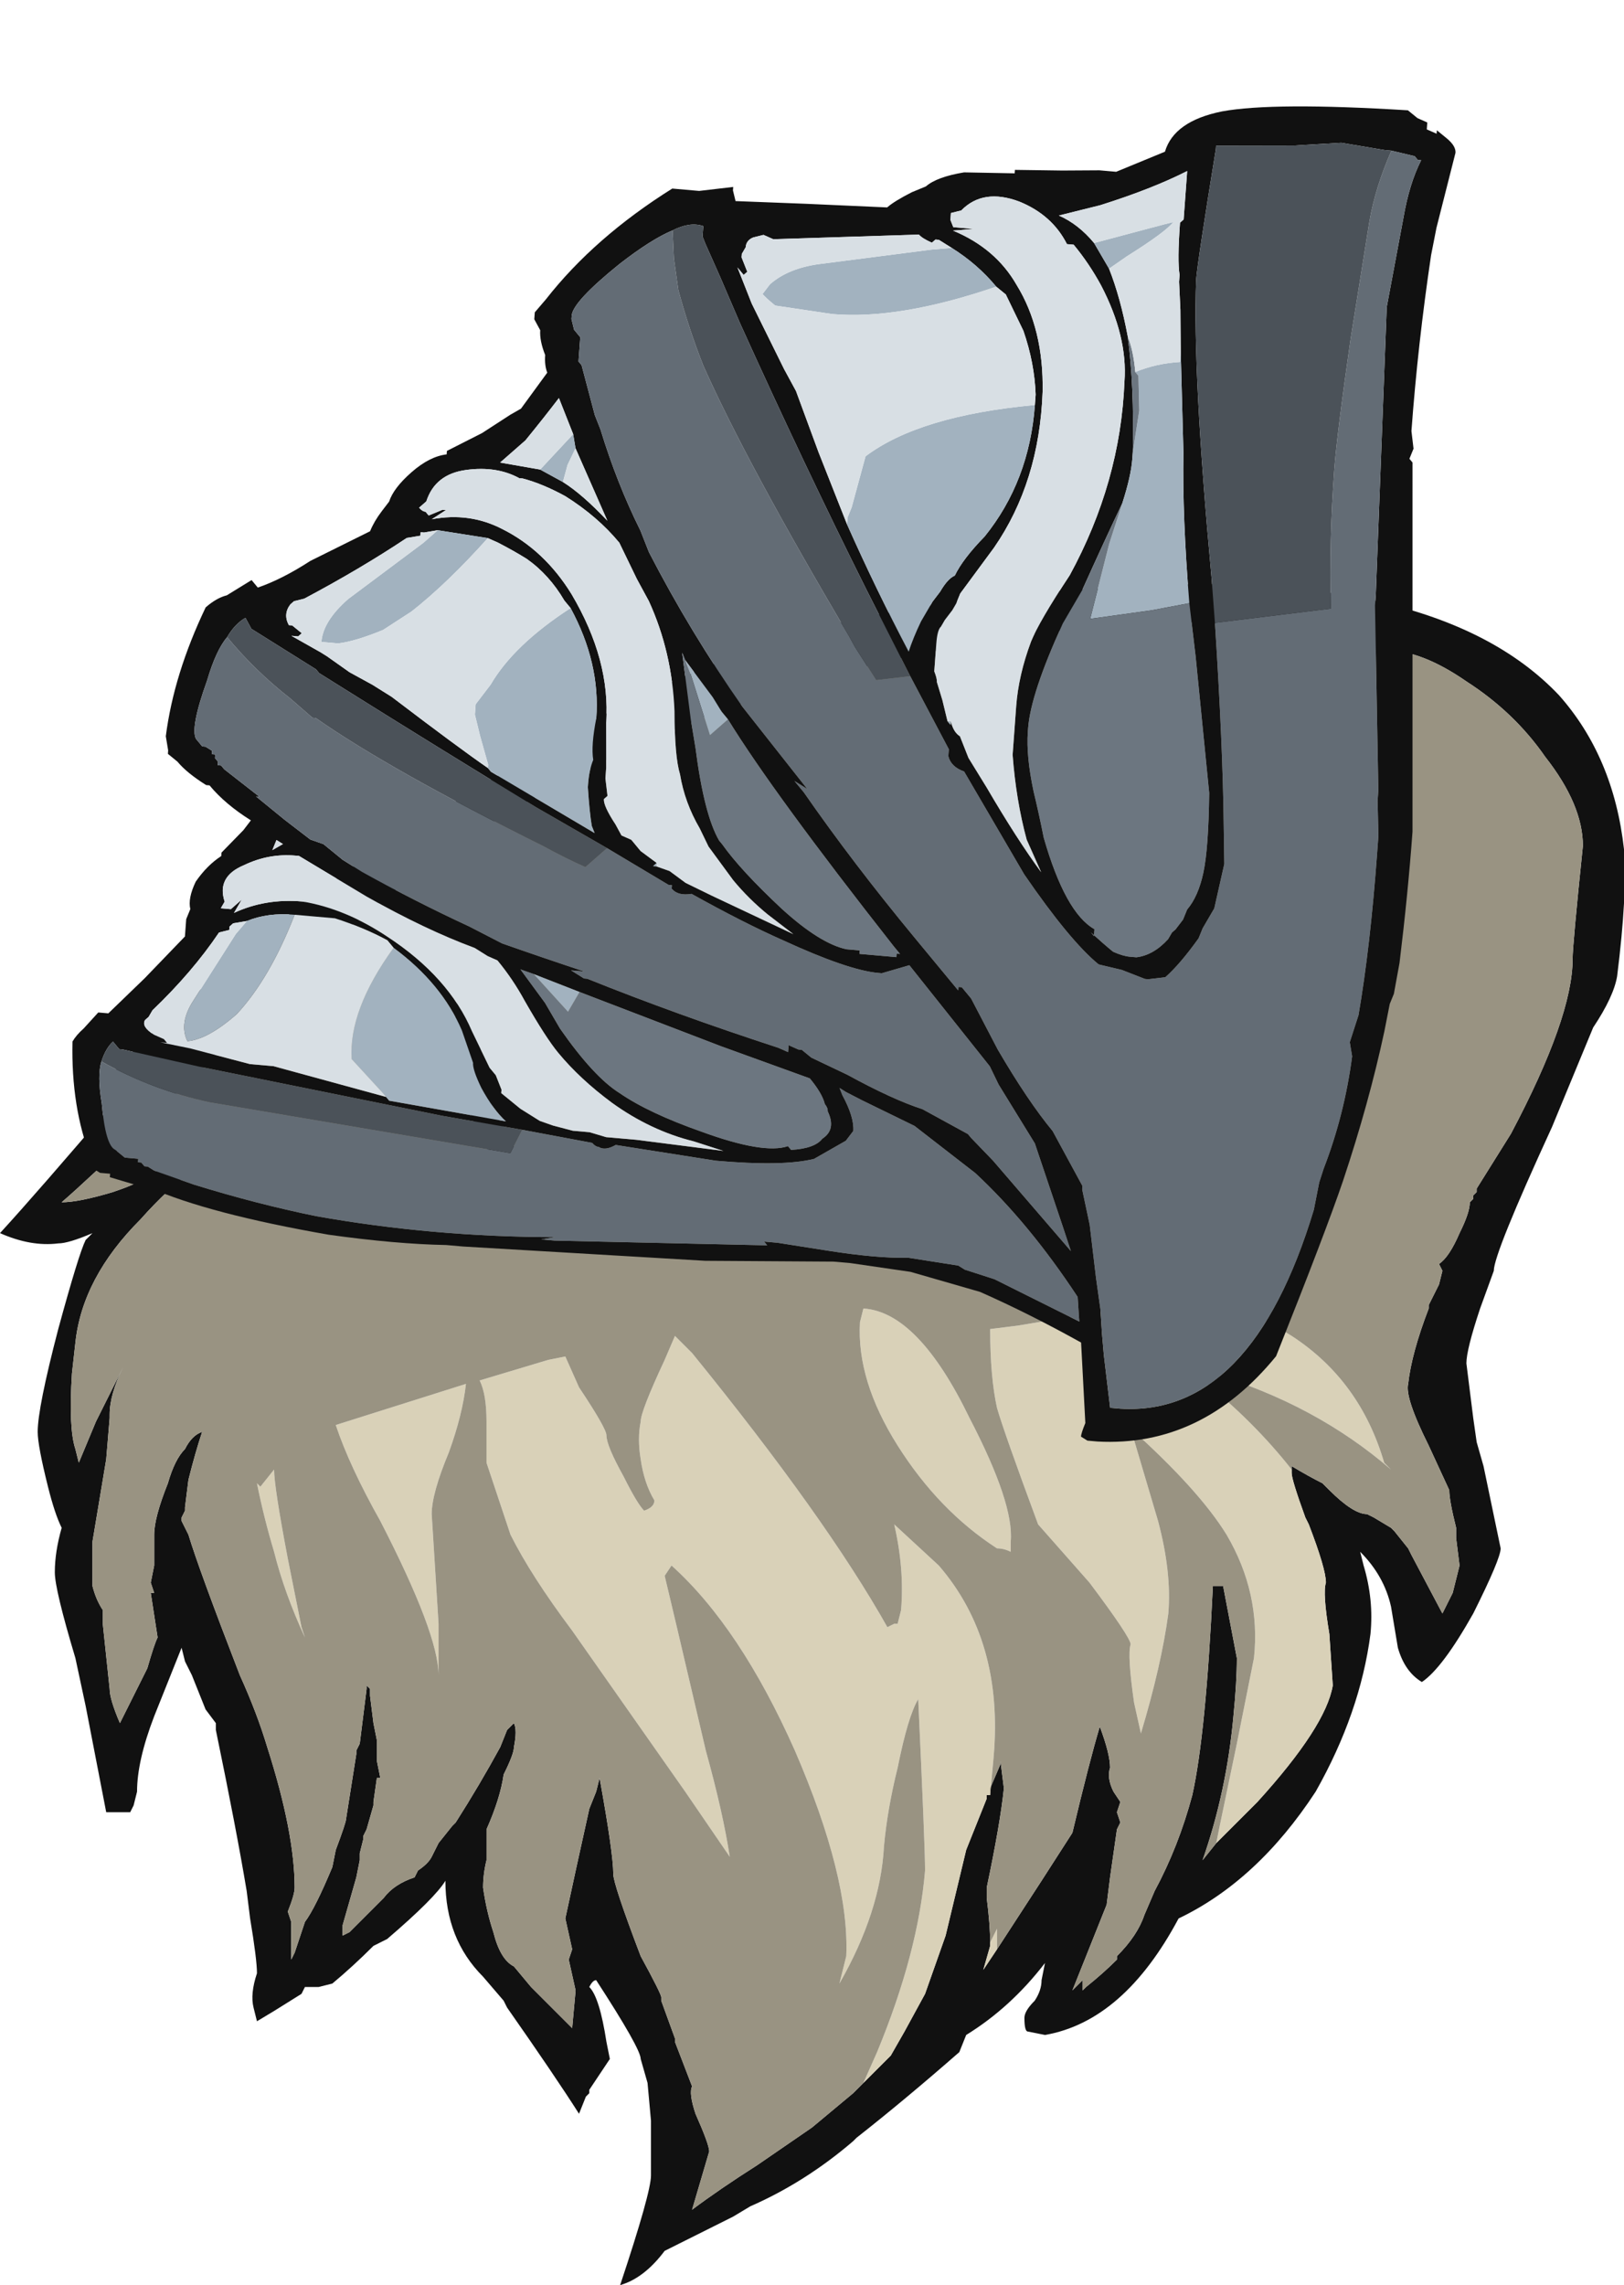 <?xml version="1.0" encoding="UTF-8" standalone="no"?>
<svg xmlns:ffdec="https://www.free-decompiler.com/flash" xmlns:xlink="http://www.w3.org/1999/xlink" ffdec:objectType="frame" height="233.4px" width="165.9px" xmlns="http://www.w3.org/2000/svg">
  <g transform="matrix(1.0, 0.0, 0.0, 1.0, 64.05, 222.55)">
    <use ffdec:characterId="456" height="24.85" transform="matrix(7.0, 0.0, 0.0, 7.0, -64.05, -163.1)" width="23.7" xlink:href="#shape0"/>
    <use ffdec:characterId="458" ffdec:characterName="a_HHindArmor_Layer02" height="136.5" transform="matrix(0.98, 0.086, -0.074, 1.01, -48.85, -222.57)" width="137.2" xlink:href="#sprite0"/>
  </g>
  <defs>
    <g id="shape0" transform="matrix(1.0, 0.0, 0.0, 1.0, 9.15, 23.3)">
      <path d="M9.7 -10.35 L9.7 -10.4 Q9.95 -10.25 10.15 -10.15 L10.25 -10.05 Q10.6 -9.7 10.8 -9.7 L10.9 -9.65 11.15 -9.5 11.2 -9.45 11.4 -9.2 11.45 -9.1 11.9 -8.25 12.05 -8.55 12.15 -8.95 12.1 -9.35 12.1 -9.5 Q12.0 -9.9 12.0 -10.05 L11.7 -10.7 Q11.35 -11.4 11.4 -11.6 11.45 -12.05 11.7 -12.7 L11.7 -12.75 11.85 -13.05 11.9 -13.25 11.85 -13.35 Q12.0 -13.45 12.15 -13.8 12.3 -14.1 12.3 -14.25 L12.35 -14.3 12.35 -14.35 12.4 -14.4 12.4 -14.45 12.9 -15.25 Q13.8 -16.95 13.8 -17.8 13.8 -18.0 13.95 -19.45 13.95 -20.05 13.4 -20.75 12.95 -21.4 12.25 -21.85 11.6 -22.3 11.1 -22.3 10.8 -22.35 10.7 -22.15 9.2 -22.8 7.5 -22.7 1.55 -22.25 -2.7 -19.3 -3.7 -18.6 -5.35 -17.15 L-5.45 -17.05 -5.55 -16.9 Q-5.9 -16.5 -6.8 -15.6 -7.9 -14.55 -8.25 -14.25 -8.0 -14.25 -7.5 -14.4 -6.9 -14.6 -6.7 -14.85 L-6.5 -14.9 Q-6.3 -14.95 -6.3 -14.75 -6.7 -14.45 -7.1 -14.0 -7.95 -13.15 -8.05 -12.2 L-8.1 -11.75 Q-8.15 -10.95 -8.05 -10.65 L-8.0 -10.45 -7.75 -11.05 -7.35 -11.85 Q-7.55 -11.45 -7.55 -11.15 L-7.55 -11.1 -7.6 -10.5 -7.8 -9.3 -7.8 -8.65 Q-7.75 -8.45 -7.65 -8.3 L-7.65 -8.1 -7.55 -7.15 Q-7.55 -7.0 -7.4 -6.65 L-7.0 -7.45 Q-6.9 -7.8 -6.85 -7.9 L-6.95 -8.55 -6.9 -8.55 -6.95 -8.7 -6.9 -8.95 -6.9 -9.4 Q-6.9 -9.65 -6.7 -10.15 -6.6 -10.5 -6.45 -10.65 -6.35 -10.85 -6.2 -10.9 -6.3 -10.6 -6.4 -10.2 L-6.45 -9.8 -6.45 -9.75 -6.5 -9.65 -6.5 -9.6 -6.4 -9.4 Q-6.25 -8.9 -5.65 -7.35 -5.4 -6.8 -5.25 -6.3 -4.85 -5.05 -4.85 -4.25 -4.85 -4.15 -4.95 -3.9 L-4.9 -3.75 -4.9 -3.2 -4.85 -3.3 -4.7 -3.75 Q-4.55 -3.95 -4.3 -4.55 L-4.25 -4.8 Q-4.1 -5.2 -4.1 -5.25 L-3.95 -6.2 -3.95 -6.25 -3.9 -6.35 -3.8 -7.15 -3.8 -7.2 -3.75 -7.15 -3.75 -7.05 -3.7 -6.65 -3.65 -6.4 -3.65 -6.1 -3.6 -5.85 -3.65 -5.85 -3.7 -5.5 -3.7 -5.45 -3.8 -5.1 -3.85 -5.0 -3.85 -4.95 -3.9 -4.75 -3.9 -4.65 -3.95 -4.4 -4.15 -3.7 -4.15 -3.55 -4.05 -3.6 -3.55 -4.1 Q-3.4 -4.3 -3.1 -4.4 L-3.05 -4.5 Q-2.9 -4.6 -2.85 -4.7 L-2.75 -4.9 -2.55 -5.15 -2.5 -5.2 Q-2.15 -5.75 -1.85 -6.3 L-1.75 -6.55 -1.65 -6.65 Q-1.6 -6.55 -1.65 -6.3 -1.65 -6.2 -1.8 -5.9 -1.85 -5.55 -2.05 -5.1 L-2.05 -4.65 Q-2.1 -4.45 -2.1 -4.25 -2.05 -3.9 -1.95 -3.6 -1.85 -3.2 -1.65 -3.1 L-1.4 -2.8 -0.8 -2.2 -0.75 -2.75 -0.85 -3.2 -0.8 -3.35 -0.9 -3.8 Q-0.75 -4.5 -0.55 -5.4 L-0.45 -5.65 -0.4 -5.85 Q-0.2 -4.75 -0.2 -4.45 -0.2 -4.3 0.2 -3.25 0.5 -2.7 0.5 -2.65 L0.5 -2.6 0.7 -2.05 0.7 -2.0 0.95 -1.35 Q0.9 -1.25 1.0 -0.95 1.2 -0.5 1.2 -0.4 L0.95 0.45 Q1.35 0.15 1.9 -0.2 L2.7 -0.75 3.3 -1.25 3.45 -1.4 3.85 -1.8 4.05 -2.15 4.35 -2.7 4.65 -3.55 4.95 -4.8 5.25 -5.55 5.25 -5.6 5.3 -5.6 5.3 -5.7 5.45 -6.05 5.45 -6.1 5.5 -5.7 Q5.45 -5.2 5.25 -4.25 L5.25 -4.1 Q5.3 -3.7 5.3 -3.45 L5.3 -3.4 5.2 -3.05 5.4 -3.35 6.05 -4.35 6.5 -5.05 Q6.75 -6.1 6.9 -6.6 7.05 -6.2 7.05 -6.0 7.0 -5.85 7.1 -5.65 L7.2 -5.5 7.15 -5.35 7.2 -5.2 7.15 -5.1 7.05 -4.4 7.0 -4.0 6.5 -2.75 6.65 -2.9 Q6.65 -2.8 6.65 -2.75 L6.7 -2.8 Q6.95 -3.0 7.15 -3.2 L7.15 -3.25 Q7.45 -3.55 7.55 -3.85 L7.7 -4.2 Q8.05 -4.85 8.25 -5.6 8.45 -6.5 8.55 -8.65 L8.7 -8.65 8.9 -7.6 Q8.9 -7.25 8.85 -6.75 8.75 -5.65 8.4 -4.65 L8.6 -4.9 9.2 -5.5 Q10.2 -6.6 10.3 -7.2 L10.25 -7.95 Q10.15 -8.55 10.2 -8.7 10.2 -8.9 9.95 -9.55 L9.9 -9.65 9.9 -9.65 Q9.7 -10.2 9.7 -10.3 L9.7 -10.35 M14.1 -16.8 L13.5 -15.35 Q12.65 -13.5 12.65 -13.25 L12.45 -12.7 Q12.25 -12.1 12.25 -11.9 L12.35 -11.1 12.4 -10.75 12.5 -10.4 12.75 -9.2 Q12.75 -9.05 12.35 -8.25 11.9 -7.45 11.6 -7.25 11.35 -7.4 11.25 -7.75 L11.15 -8.35 Q11.05 -8.8 10.7 -9.15 L10.75 -8.95 Q10.9 -8.45 10.85 -7.95 10.7 -6.8 10.05 -5.65 9.2 -4.35 8.05 -3.8 7.25 -2.3 6.1 -2.1 L5.85 -2.15 Q5.8 -2.15 5.8 -2.35 5.8 -2.45 5.95 -2.6 6.05 -2.75 6.05 -2.9 L6.1 -3.15 Q5.6 -2.5 4.95 -2.1 L4.85 -1.85 Q4.05 -1.15 3.35 -0.6 L3.3 -0.55 Q2.6 0.05 1.8 0.4 L1.55 0.55 0.55 1.05 Q0.25 1.45 -0.1 1.55 0.35 0.2 0.35 -0.05 L0.35 -0.85 0.3 -1.4 0.2 -1.75 Q0.2 -1.9 -0.45 -2.9 -0.5 -2.9 -0.55 -2.8 -0.4 -2.65 -0.3 -2.0 L-0.25 -1.75 -0.55 -1.3 -0.55 -1.25 -0.6 -1.2 -0.7 -0.95 Q-1.05 -1.5 -1.75 -2.5 L-1.8 -2.6 -2.1 -2.95 Q-2.65 -3.5 -2.65 -4.35 -2.8 -4.1 -3.5 -3.5 L-3.7 -3.4 Q-4.0 -3.1 -4.3 -2.85 L-4.5 -2.8 -4.7 -2.8 -4.75 -2.7 -5.15 -2.45 -5.4 -2.3 -5.45 -2.5 Q-5.5 -2.7 -5.4 -3.0 -5.4 -3.2 -5.5 -3.8 L-5.55 -4.2 Q-5.7 -5.1 -6.0 -6.55 L-6.0 -6.65 -6.15 -6.85 -6.35 -7.35 -6.45 -7.55 -6.5 -7.75 -6.9 -6.75 Q-7.15 -6.1 -7.15 -5.65 L-7.2 -5.45 -7.25 -5.35 -7.6 -5.35 -7.9 -6.9 -8.05 -7.6 Q-8.35 -8.6 -8.35 -8.85 -8.35 -9.15 -8.25 -9.5 -8.35 -9.7 -8.45 -10.1 -8.6 -10.7 -8.6 -10.9 -8.6 -11.25 -8.3 -12.4 -8.0 -13.5 -7.9 -13.7 L-7.8 -13.8 Q-8.15 -13.65 -8.3 -13.65 -8.7 -13.6 -9.15 -13.8 -8.6 -14.4 -7.45 -15.75 L-7.5 -15.8 Q-7.55 -15.85 -7.55 -16.05 -7.55 -16.2 -6.0 -17.55 -4.4 -18.95 -3.45 -19.5 -1.4 -20.8 -0.65 -21.2 1.8 -22.5 3.55 -22.8 5.3 -23.15 6.8 -23.2 11.75 -23.6 13.6 -21.65 14.4 -20.75 14.55 -19.4 14.6 -18.75 14.45 -17.55 14.4 -17.25 14.1 -16.8 M-2.2 -16.8 Q-2.1 -16.4 -2.1 -16.2 -2.15 -15.85 -1.45 -14.75 L-1.3 -14.5 -1.1 -14.3 -1.65 -14.4 -1.75 -14.55 -2.0 -14.95 Q-2.7 -16.15 -2.45 -17.35 -2.4 -17.4 -2.3 -17.4 L-2.2 -16.8" fill="#111111" fill-rule="evenodd" stroke="none"/>
      <path d="M9.7 -10.35 L9.7 -10.3 Q9.7 -10.2 9.9 -9.65 L9.9 -9.65 9.95 -9.55 Q10.2 -8.9 10.2 -8.7 10.15 -8.55 10.25 -7.95 L10.3 -7.2 Q10.2 -6.6 9.2 -5.5 L8.6 -4.9 8.65 -5.15 8.9 -6.35 9.15 -7.6 Q9.25 -8.55 8.75 -9.4 8.35 -10.05 7.35 -10.95 L7.75 -9.6 Q7.95 -8.85 7.9 -8.25 7.8 -7.5 7.5 -6.5 L7.4 -6.95 Q7.3 -7.65 7.35 -7.8 7.35 -7.9 6.75 -8.7 L6.0 -9.55 Q5.5 -10.9 5.4 -11.25 5.3 -11.7 5.3 -12.4 L5.7 -12.45 7.8 -12.8 8.55 -12.95 8.6 -12.9 Q9.3 -12.55 9.7 -12.3 10.7 -11.65 11.05 -10.45 L11.15 -10.35 Q10.05 -11.3 8.55 -11.75 8.45 -11.75 8.4 -11.65 9.15 -11.05 9.7 -10.35 M5.4 -3.35 L5.2 -3.05 5.3 -3.4 5.3 -3.45 5.4 -3.65 5.4 -3.35 M5.3 -5.6 L5.25 -5.6 5.25 -5.55 4.95 -4.8 4.65 -3.55 4.35 -2.7 4.05 -2.15 3.85 -1.8 3.45 -1.4 3.65 -1.85 Q4.25 -3.3 4.35 -4.5 4.35 -4.85 4.25 -7.0 4.1 -6.75 3.95 -6.0 3.8 -5.4 3.75 -4.85 3.7 -3.9 3.1 -2.85 L3.2 -3.25 Q3.25 -4.4 2.45 -6.25 1.65 -8.05 0.65 -8.95 L0.55 -8.8 Q0.6 -8.6 1.15 -6.25 1.4 -5.35 1.5 -4.7 L0.85 -5.65 -0.8 -8.0 Q-1.4 -8.8 -1.7 -9.4 L-2.05 -10.45 -2.05 -11.05 Q-2.05 -11.45 -2.15 -11.65 L-1.15 -11.95 -0.9 -12.0 -0.7 -11.55 Q-0.3 -10.95 -0.3 -10.85 -0.3 -10.7 -0.05 -10.25 0.15 -9.85 0.25 -9.75 0.4 -9.8 0.4 -9.9 0.25 -10.15 0.2 -10.5 0.15 -10.8 0.2 -11.05 0.2 -11.2 0.55 -11.95 L0.7 -12.3 0.95 -12.05 Q2.9 -9.65 3.8 -8.05 L3.9 -8.1 3.95 -8.1 4.0 -8.3 Q4.05 -8.9 3.9 -9.55 L4.55 -8.95 Q5.5 -7.85 5.35 -6.15 L5.3 -5.6 M5.0 -11.1 Q5.65 -9.85 5.6 -9.3 L5.6 -9.15 Q5.5 -9.2 5.4 -9.2 4.55 -9.75 3.95 -10.7 3.35 -11.65 3.4 -12.5 L3.45 -12.7 Q4.25 -12.65 5.0 -11.1 M-5.15 -10.35 Q-5.15 -10.1 -4.95 -9.05 L-4.75 -8.05 -4.7 -7.9 Q-5.0 -8.55 -5.15 -9.15 -5.3 -9.65 -5.4 -10.15 L-5.35 -10.1 -5.15 -10.35 M-2.85 -9.7 L-2.75 -8.1 -2.75 -7.35 Q-2.75 -7.95 -3.6 -9.6 -4.05 -10.4 -4.25 -11.0 L-2.35 -11.6 Q-2.4 -11.15 -2.6 -10.6 -2.85 -10.0 -2.85 -9.7" fill="#d9d1b8" fill-rule="evenodd" stroke="none"/>
      <path d="M3.45 -1.4 L3.3 -1.25 2.7 -0.75 1.9 -0.2 Q1.35 0.15 0.95 0.45 L1.2 -0.4 Q1.2 -0.5 1.0 -0.95 0.9 -1.25 0.95 -1.35 L0.7 -2.0 0.7 -2.05 0.5 -2.6 0.5 -2.65 Q0.5 -2.7 0.2 -3.25 -0.2 -4.3 -0.2 -4.45 -0.2 -4.75 -0.4 -5.85 L-0.45 -5.65 -0.55 -5.4 Q-0.75 -4.5 -0.9 -3.8 L-0.8 -3.35 -0.85 -3.2 -0.75 -2.75 -0.8 -2.2 -1.4 -2.8 -1.65 -3.1 Q-1.85 -3.2 -1.95 -3.6 -2.05 -3.9 -2.1 -4.25 -2.1 -4.45 -2.05 -4.65 L-2.05 -5.1 Q-1.85 -5.55 -1.8 -5.9 -1.65 -6.2 -1.65 -6.3 -1.6 -6.55 -1.65 -6.65 L-1.75 -6.55 -1.85 -6.3 Q-2.15 -5.75 -2.5 -5.2 L-2.55 -5.15 -2.75 -4.9 -2.85 -4.7 Q-2.9 -4.6 -3.05 -4.5 L-3.1 -4.4 Q-3.4 -4.3 -3.55 -4.1 L-4.05 -3.6 -4.15 -3.55 -4.15 -3.7 -3.95 -4.4 -3.9 -4.65 -3.9 -4.75 -3.85 -4.95 -3.85 -5.0 -3.8 -5.1 -3.7 -5.45 -3.7 -5.5 -3.65 -5.85 -3.6 -5.85 -3.65 -6.1 -3.65 -6.4 -3.7 -6.65 -3.75 -7.05 -3.75 -7.15 -3.8 -7.2 -3.8 -7.15 -3.9 -6.35 -3.95 -6.25 -3.95 -6.2 -4.1 -5.25 Q-4.1 -5.2 -4.25 -4.8 L-4.3 -4.55 Q-4.55 -3.95 -4.7 -3.75 L-4.85 -3.3 -4.9 -3.2 -4.9 -3.75 -4.95 -3.9 Q-4.85 -4.15 -4.85 -4.25 -4.85 -5.05 -5.25 -6.3 -5.4 -6.8 -5.65 -7.35 -6.25 -8.9 -6.4 -9.4 L-6.5 -9.6 -6.5 -9.65 -6.45 -9.75 -6.45 -9.8 -6.4 -10.2 Q-6.3 -10.6 -6.2 -10.9 -6.35 -10.85 -6.45 -10.65 -6.6 -10.5 -6.7 -10.15 -6.9 -9.65 -6.9 -9.4 L-6.9 -8.95 -6.95 -8.7 -6.9 -8.55 -6.95 -8.55 -6.85 -7.9 Q-6.9 -7.8 -7.0 -7.45 L-7.4 -6.65 Q-7.55 -7.0 -7.55 -7.15 L-7.65 -8.1 -7.65 -8.3 Q-7.75 -8.45 -7.8 -8.65 L-7.8 -9.3 -7.6 -10.5 -7.55 -11.1 -7.55 -11.15 Q-7.55 -11.45 -7.35 -11.85 L-7.75 -11.05 -8.0 -10.45 -8.05 -10.65 Q-8.15 -10.95 -8.1 -11.75 L-8.05 -12.2 Q-7.95 -13.15 -7.1 -14.0 -6.7 -14.45 -6.3 -14.75 -6.3 -14.95 -6.5 -14.9 L-6.7 -14.85 Q-6.9 -14.6 -7.5 -14.4 -8.0 -14.25 -8.25 -14.25 -7.9 -14.55 -6.8 -15.6 -5.9 -16.5 -5.55 -16.9 L-5.45 -17.05 -5.35 -17.15 Q-3.7 -18.6 -2.7 -19.3 1.55 -22.25 7.5 -22.7 9.2 -22.8 10.7 -22.15 10.8 -22.35 11.1 -22.3 11.6 -22.3 12.25 -21.85 12.95 -21.4 13.4 -20.75 13.95 -20.05 13.95 -19.45 13.8 -18.0 13.8 -17.8 13.8 -16.95 12.9 -15.25 L12.4 -14.45 12.4 -14.4 12.35 -14.35 12.35 -14.3 12.3 -14.25 Q12.3 -14.1 12.15 -13.8 12.0 -13.45 11.85 -13.35 L11.9 -13.25 11.85 -13.05 11.7 -12.75 11.7 -12.7 Q11.45 -12.05 11.4 -11.6 11.35 -11.4 11.7 -10.7 L12.0 -10.05 Q12.0 -9.9 12.1 -9.5 L12.1 -9.35 12.15 -8.95 12.05 -8.55 11.9 -8.25 11.45 -9.1 11.4 -9.2 11.2 -9.45 11.15 -9.5 10.9 -9.65 10.8 -9.7 Q10.6 -9.7 10.25 -10.05 L10.15 -10.15 Q9.95 -10.25 9.7 -10.4 L9.7 -10.35 Q9.15 -11.05 8.4 -11.65 8.45 -11.75 8.55 -11.75 10.05 -11.3 11.15 -10.35 L11.05 -10.45 Q10.7 -11.65 9.7 -12.3 9.3 -12.55 8.6 -12.9 L8.55 -12.95 7.8 -12.8 5.7 -12.45 5.3 -12.4 Q5.3 -11.7 5.4 -11.25 5.5 -10.9 6.0 -9.55 L6.75 -8.7 Q7.35 -7.9 7.35 -7.8 7.3 -7.65 7.4 -6.95 L7.5 -6.5 Q7.8 -7.5 7.9 -8.25 7.95 -8.85 7.75 -9.6 L7.35 -10.95 Q8.35 -10.05 8.75 -9.4 9.25 -8.55 9.15 -7.6 L8.9 -6.35 8.65 -5.15 8.6 -4.9 8.4 -4.65 Q8.75 -5.65 8.85 -6.75 8.9 -7.25 8.9 -7.6 L8.7 -8.65 8.55 -8.65 Q8.45 -6.5 8.25 -5.6 8.05 -4.85 7.7 -4.2 L7.55 -3.85 Q7.45 -3.55 7.15 -3.25 L7.15 -3.2 Q6.95 -3.0 6.7 -2.8 L6.65 -2.75 Q6.65 -2.8 6.65 -2.9 L6.5 -2.75 7.0 -4.0 7.05 -4.4 7.15 -5.1 7.2 -5.2 7.15 -5.35 7.2 -5.5 7.1 -5.65 Q7.0 -5.85 7.05 -6.0 7.05 -6.2 6.9 -6.6 6.75 -6.1 6.5 -5.05 L6.05 -4.35 5.4 -3.35 5.4 -3.65 5.3 -3.45 Q5.3 -3.7 5.25 -4.1 L5.25 -4.25 Q5.45 -5.2 5.5 -5.7 L5.45 -6.1 5.45 -6.05 5.3 -5.7 5.3 -5.6 5.35 -6.15 Q5.5 -7.85 4.55 -8.95 L3.9 -9.55 Q4.05 -8.9 4.0 -8.3 L3.95 -8.1 3.9 -8.1 3.8 -8.05 Q2.9 -9.65 0.95 -12.05 L0.7 -12.3 0.55 -11.95 Q0.2 -11.2 0.2 -11.05 0.15 -10.8 0.2 -10.5 0.25 -10.15 0.4 -9.9 0.4 -9.8 0.25 -9.75 0.15 -9.85 -0.05 -10.25 -0.3 -10.7 -0.3 -10.85 -0.3 -10.95 -0.7 -11.55 L-0.9 -12.0 -1.15 -11.95 -2.15 -11.65 Q-2.05 -11.45 -2.05 -11.05 L-2.05 -10.45 -1.7 -9.4 Q-1.4 -8.8 -0.8 -8.0 L0.85 -5.65 1.5 -4.7 Q1.4 -5.35 1.15 -6.25 0.6 -8.6 0.55 -8.8 L0.65 -8.95 Q1.65 -8.05 2.45 -6.25 3.25 -4.4 3.2 -3.25 L3.1 -2.85 Q3.7 -3.9 3.75 -4.85 3.8 -5.4 3.95 -6.0 4.1 -6.75 4.25 -7.0 4.35 -4.85 4.35 -4.5 4.25 -3.3 3.65 -1.85 L3.45 -1.4 M5.0 -11.1 Q4.25 -12.65 3.45 -12.7 L3.4 -12.5 Q3.35 -11.65 3.95 -10.7 4.55 -9.75 5.4 -9.2 5.5 -9.2 5.6 -9.15 L5.6 -9.3 Q5.65 -9.85 5.0 -11.1 M-2.2 -16.8 L-2.3 -17.4 Q-2.4 -17.4 -2.45 -17.35 -2.7 -16.15 -2.0 -14.95 L-1.75 -14.55 -1.65 -14.4 -1.1 -14.3 -1.3 -14.5 -1.45 -14.75 Q-2.15 -15.85 -2.1 -16.2 -2.1 -16.4 -2.2 -16.8 M-5.15 -10.35 L-5.35 -10.1 -5.4 -10.15 Q-5.3 -9.65 -5.15 -9.15 -5.0 -8.55 -4.7 -7.9 L-4.75 -8.05 -4.95 -9.05 Q-5.15 -10.1 -5.15 -10.35 M-2.85 -9.7 Q-2.85 -10.0 -2.6 -10.6 -2.4 -11.15 -2.35 -11.6 L-4.25 -11.0 Q-4.05 -10.4 -3.6 -9.6 -2.75 -7.95 -2.75 -7.35 L-2.75 -8.1 -2.85 -9.7" fill="#999382" fill-rule="evenodd" stroke="none"/>
    </g>
    <g id="sprite0" transform="matrix(1.0, 0.0, 0.0, 1.0, 80.15, 155.75)">
      <use ffdec:characterId="457" height="19.5" transform="matrix(7.0, 0.0, 0.0, 7.0, -80.15, -155.75)" width="19.6" xlink:href="#shape1"/>
    </g>
    <g id="shape1" transform="matrix(1.0, 0.0, 0.0, 1.0, 11.45, 22.25)">
      <path d="M7.1 -21.65 L7.0 -21.65 6.35 -21.7 5.65 -21.6 4.5 -21.5 4.5 -21.45 Q4.35 -19.8 4.35 -19.55 4.4 -18.2 4.9 -15.3 L5.0 -14.65 Q5.25 -12.9 5.35 -11.75 L5.4 -11.2 5.3 -10.55 5.15 -10.25 5.1 -10.1 Q4.85 -9.7 4.65 -9.5 L4.4 -9.45 4.35 -9.45 4.0 -9.55 3.65 -9.6 Q3.2 -9.9 2.45 -10.8 L1.45 -12.2 Q1.25 -12.25 1.2 -12.4 L1.2 -12.5 0.55 -13.5 -0.2 -14.7 Q-1.25 -16.4 -2.35 -18.35 L-2.7 -19.0 -2.95 -19.45 -3.0 -19.55 -3.0 -19.7 Q-3.2 -19.75 -3.45 -19.6 -3.75 -19.45 -4.2 -19.05 -4.85 -18.45 -4.85 -18.25 L-4.85 -18.2 -4.8 -18.05 -4.7 -17.95 -4.7 -17.6 -4.65 -17.55 -4.4 -16.85 -4.3 -16.65 Q-4.0 -15.9 -3.6 -15.25 L-3.45 -14.95 Q-2.75 -13.85 -1.9 -12.85 L-0.85 -11.75 Q-0.95 -11.8 -1.05 -11.85 L-0.9 -11.7 Q-0.1 -10.75 0.9 -9.75 L1.6 -9.05 1.6 -9.1 1.65 -9.1 1.8 -8.95 2.25 -8.25 Q2.75 -7.55 3.15 -7.15 L3.65 -6.4 3.65 -6.35 3.8 -5.85 3.95 -5.1 4.05 -4.65 4.1 -4.3 4.15 -4.0 4.3 -3.25 4.45 -3.25 Q6.4 -3.3 7.1 -6.35 L7.15 -6.75 7.2 -6.95 Q7.45 -7.75 7.5 -8.6 L7.45 -8.8 7.55 -9.2 Q7.65 -10.2 7.65 -11.55 L7.65 -11.8 7.6 -12.3 7.6 -12.45 7.35 -15.1 7.35 -15.25 7.2 -19.4 7.35 -20.7 Q7.4 -21.2 7.55 -21.55 L7.5 -21.55 7.45 -21.6 7.1 -21.65 M7.45 -22.15 L7.6 -22.1 7.6 -22.0 7.75 -21.95 7.75 -22.0 7.9 -21.9 Q8.05 -21.8 8.05 -21.7 L7.85 -20.6 7.8 -20.2 Q7.7 -18.9 7.7 -17.65 L7.75 -17.4 7.7 -17.25 7.75 -17.2 8.15 -11.9 Q8.15 -11.0 8.1 -10.0 L8.05 -9.55 8.0 -9.4 7.95 -9.0 Q7.8 -7.95 7.5 -6.8 7.3 -6.05 6.7 -4.2 5.7 -2.8 4.15 -2.75 L4.0 -2.75 3.9 -2.8 Q3.9 -2.85 3.95 -3.0 L3.8 -4.15 Q3.0 -4.5 2.25 -4.75 L1.2 -4.95 0.3 -5.0 0.05 -5.0 -1.85 -4.85 -5.45 -4.75 -5.7 -4.75 Q-6.45 -4.7 -7.45 -4.75 -9.25 -4.9 -10.15 -5.2 L-10.25 -5.2 -10.75 -5.3 -10.75 -5.35 -10.9 -5.35 -11.0 -5.4 -11.05 -5.55 Q-11.4 -6.25 -11.45 -7.2 -11.4 -7.3 -11.3 -7.4 L-11.1 -7.65 -10.95 -7.65 -10.45 -8.2 -9.9 -8.85 Q-9.9 -8.95 -9.9 -9.1 L-9.85 -9.25 Q-9.9 -9.4 -9.8 -9.65 -9.65 -9.9 -9.45 -10.05 L-9.45 -10.1 -9.15 -10.45 -9.05 -10.6 Q-9.45 -10.8 -9.7 -11.05 L-9.75 -11.05 Q-10.05 -11.2 -10.2 -11.35 L-10.35 -11.45 -10.35 -11.5 -10.4 -11.7 Q-10.35 -12.6 -9.95 -13.6 -9.8 -13.75 -9.65 -13.8 L-9.3 -14.05 -9.2 -13.95 Q-8.85 -14.1 -8.45 -14.4 L-7.6 -14.9 Q-7.55 -15.05 -7.45 -15.2 L-7.35 -15.35 Q-7.3 -15.55 -7.05 -15.8 -6.8 -16.05 -6.55 -16.1 L-6.55 -16.15 -6.05 -16.45 -5.65 -16.75 -5.5 -16.85 -5.15 -17.4 Q-5.2 -17.5 -5.2 -17.65 -5.3 -17.85 -5.3 -18.0 L-5.4 -18.15 -5.4 -18.25 -5.25 -18.45 Q-4.6 -19.4 -3.5 -20.2 L-3.1 -20.2 -2.6 -20.3 -2.6 -20.25 -2.55 -20.1 -1.5 -20.15 -0.3 -20.2 Q-0.2 -20.3 0.05 -20.45 L0.25 -20.55 Q0.4 -20.7 0.8 -20.8 L1.55 -20.85 1.55 -20.9 2.25 -20.95 2.8 -21.0 3.05 -21.0 3.75 -21.35 Q3.85 -21.8 4.55 -22.0 5.3 -22.2 7.3 -22.25 L7.45 -22.15 M4.2 -18.5 L4.15 -19.1 4.1 -19.5 4.1 -19.6 Q4.05 -19.8 4.05 -20.35 L4.1 -20.4 4.1 -21.1 Q3.6 -20.8 2.85 -20.5 L2.25 -20.3 Q2.55 -20.2 2.8 -19.95 L3.05 -19.6 Q3.25 -19.2 3.4 -18.65 3.55 -17.95 3.6 -17.0 L3.6 -16.9 Q3.6 -16.65 3.5 -16.25 3.3 -15.75 3.0 -14.95 L2.75 -14.45 Q2.35 -13.4 2.35 -12.9 L2.35 -12.85 Q2.35 -12.5 2.5 -12.0 2.6 -11.7 2.7 -11.35 3.1 -10.3 3.55 -10.1 L3.55 -10.0 3.5 -10.05 Q3.7 -9.9 3.85 -9.8 4.0 -9.75 4.1 -9.75 L4.2 -9.75 Q4.45 -9.8 4.65 -10.05 L4.7 -10.15 4.75 -10.2 4.85 -10.35 4.9 -10.5 Q5.05 -10.7 5.1 -11.05 5.15 -11.4 5.1 -12.2 L4.75 -14.15 4.6 -14.9 Q4.4 -16.15 4.35 -17.05 L4.2 -18.5 M1.2 -12.9 Q1.25 -12.75 1.35 -12.7 L1.5 -12.4 1.8 -12.0 Q2.3 -11.3 2.7 -10.85 L2.45 -11.3 Q2.25 -11.85 2.15 -12.5 L2.15 -13.2 Q2.15 -13.65 2.3 -14.15 2.4 -14.45 2.8 -15.15 3.45 -16.55 3.4 -18.0 3.4 -18.65 2.95 -19.35 2.75 -19.65 2.5 -19.9 L2.4 -19.9 Q2.15 -20.3 1.65 -20.45 1.1 -20.6 0.8 -20.25 L0.65 -20.2 0.65 -20.1 0.7 -20.0 1.0 -20.0 0.7 -19.95 Q1.35 -19.75 1.7 -19.25 2.15 -18.65 2.2 -17.75 2.25 -16.45 1.65 -15.45 L1.2 -14.75 1.15 -14.6 1.1 -14.5 1.0 -14.35 0.95 -14.25 Q0.9 -14.2 0.9 -14.0 L0.9 -13.85 Q0.9 -13.7 0.9 -13.6 0.95 -13.5 0.95 -13.45 L1.05 -13.2 Q1.1 -13.05 1.15 -12.9 L1.2 -12.85 1.2 -12.9 M0.7 -19.7 L0.5 -19.8 0.45 -19.8 0.4 -19.75 Q0.25 -19.8 0.2 -19.85 L-1.95 -19.6 -2.1 -19.65 -2.25 -19.6 Q-2.35 -19.55 -2.35 -19.45 L-2.4 -19.35 -2.4 -19.3 -2.3 -19.1 -2.35 -19.05 -2.45 -19.15 -2.2 -18.65 -1.65 -17.75 -1.45 -17.45 -1.05 -16.6 -0.55 -15.6 Q-0.05 -14.7 0.5 -13.85 0.55 -14.05 0.65 -14.3 L0.8 -14.6 0.9 -14.75 Q1.0 -14.95 1.1 -15.0 1.2 -15.25 1.5 -15.6 2.1 -16.45 2.1 -17.55 L2.1 -17.7 Q2.05 -18.15 1.85 -18.6 1.7 -18.85 1.55 -19.1 L1.4 -19.2 Q1.1 -19.5 0.7 -19.7 M-9.6 -13.2 Q-9.75 -13.0 -9.85 -12.55 -10.05 -11.85 -9.95 -11.7 L-9.85 -11.6 -9.8 -11.6 -9.7 -11.55 -9.7 -11.5 -9.65 -11.5 -9.65 -11.45 -9.6 -11.4 -9.6 -11.35 -9.55 -11.35 -9.5 -11.3 -8.95 -10.95 -9.0 -10.95 -8.55 -10.65 -8.15 -10.4 -7.95 -10.35 -7.65 -10.15 -7.35 -10.0 Q-6.55 -9.65 -5.7 -9.35 L-5.2 -9.15 Q-4.6 -9.0 -3.95 -8.85 L-4.15 -8.85 -3.95 -8.75 -3.9 -8.75 Q-2.55 -8.35 -1.0 -8.0 L-0.85 -7.95 -0.85 -8.05 -0.7 -8.0 -0.65 -8.0 -0.5 -7.9 0.05 -7.7 Q0.75 -7.4 1.2 -7.3 L1.9 -7.0 1.95 -6.95 2.3 -6.65 3.55 -5.45 3.4 -5.8 2.9 -6.95 2.3 -7.75 2.15 -8.0 0.85 -9.35 0.45 -9.2 0.4 -9.2 Q-0.05 -9.2 -1.05 -9.55 -1.65 -9.75 -2.45 -10.1 -2.65 -10.05 -2.75 -10.15 L-2.75 -10.2 -2.8 -10.2 -3.75 -10.65 -4.85 -11.15 Q-6.3 -11.85 -7.9 -12.65 L-8.2 -12.8 -8.25 -12.85 -9.25 -13.35 -9.35 -13.5 Q-9.5 -13.4 -9.6 -13.2 M-2.8 -13.45 L-2.85 -13.55 -2.65 -12.6 -2.55 -12.2 Q-2.35 -11.25 -2.1 -10.9 L-2.05 -10.85 Q-1.75 -10.5 -1.1 -10.0 -0.5 -9.55 -0.1 -9.5 L0.1 -9.5 0.1 -9.45 0.65 -9.45 0.65 -9.5 0.7 -9.5 0.6 -9.6 Q-1.35 -11.65 -2.1 -12.65 L-2.2 -12.75 -2.35 -12.95 -2.8 -13.45 M-11.0 -6.95 Q-11.05 -6.75 -10.95 -6.35 -10.85 -5.75 -10.7 -5.7 L-10.55 -5.6 -10.35 -5.6 -10.35 -5.55 -10.3 -5.55 -10.25 -5.5 -10.2 -5.5 -10.1 -5.45 -9.5 -5.3 Q-8.55 -5.1 -7.65 -5.0 -5.9 -4.85 -4.1 -5.0 L-4.3 -4.95 -4.1 -4.95 -0.95 -5.15 -1.0 -5.2 -0.8 -5.2 -0.05 -5.15 Q0.7 -5.1 1.15 -5.15 L1.9 -5.1 2.0 -5.05 2.45 -4.95 3.75 -4.45 3.7 -4.8 Q2.9 -5.8 2.05 -6.45 L1.1 -7.05 0.3 -7.35 0.05 -7.45 -0.05 -7.5 0.0 -7.4 Q0.2 -7.1 0.2 -6.9 L0.1 -6.75 -0.35 -6.45 Q-0.8 -6.3 -1.8 -6.3 L-3.3 -6.4 Q-3.45 -6.3 -3.55 -6.35 -3.6 -6.35 -3.65 -6.4 L-4.7 -6.5 -5.9 -6.6 -9.55 -7.0 -10.7 -7.15 -10.75 -7.15 -10.85 -7.25 Q-10.95 -7.15 -11.0 -6.95 M-3.0 -10.45 L-2.8 -10.4 -2.55 -10.25 -2.15 -10.1 -0.9 -9.65 -1.3 -9.9 Q-1.6 -10.1 -1.85 -10.35 L-2.25 -10.8 -2.4 -11.05 Q-2.65 -11.4 -2.75 -11.8 -2.85 -12.05 -2.9 -12.7 -3.0 -13.55 -3.4 -14.25 L-3.6 -14.55 -3.9 -15.05 Q-4.25 -15.4 -4.75 -15.65 -5.1 -15.8 -5.4 -15.85 L-5.45 -15.85 Q-5.8 -16.0 -6.25 -15.9 -6.7 -15.8 -6.8 -15.4 L-6.9 -15.3 Q-6.85 -15.25 -6.8 -15.25 L-6.75 -15.2 Q-6.65 -15.25 -6.55 -15.3 L-6.5 -15.3 -6.7 -15.15 Q-6.15 -15.3 -5.65 -15.1 -5.0 -14.85 -4.55 -14.25 -3.9 -13.35 -3.9 -12.45 L-3.85 -11.8 -3.85 -11.65 -3.8 -11.4 -3.85 -11.35 Q-3.85 -11.25 -3.65 -11.0 L-3.55 -10.85 -3.4 -10.8 -3.25 -10.65 -3.0 -10.5 -3.05 -10.45 -3.0 -10.45 M-6.6 -15.0 L-6.8 -14.95 -6.85 -14.95 -6.85 -14.9 -7.05 -14.85 Q-7.7 -14.35 -8.5 -13.85 L-8.65 -13.8 -8.7 -13.75 Q-8.8 -13.6 -8.7 -13.45 L-8.65 -13.45 -8.5 -13.35 -8.55 -13.3 -8.65 -13.3 -8.2 -13.1 -8.1 -13.05 -7.75 -12.85 -7.4 -12.7 -7.1 -12.55 Q-6.05 -11.9 -5.6 -11.65 L-5.55 -11.6 -3.95 -10.85 -4.0 -10.95 Q-4.05 -11.15 -4.1 -11.5 L-4.1 -11.55 Q-4.1 -11.75 -4.05 -11.9 -4.1 -12.1 -4.05 -12.5 -4.05 -13.3 -4.55 -14.05 L-4.65 -14.15 Q-4.9 -14.5 -5.25 -14.7 -5.45 -14.8 -5.7 -14.9 L-5.85 -14.95 -6.6 -15.0 M-4.7 -16.55 L-4.95 -17.05 Q-5.15 -16.75 -5.4 -16.4 L-5.75 -16.05 -5.15 -16.0 -4.8 -15.85 Q-4.5 -15.7 -4.1 -15.35 L-4.65 -16.35 -4.7 -16.55 M-4.1 -15.35 L-4.1 -15.35 M-3.9 -6.55 L-3.7 -6.55 -3.45 -6.5 -3.0 -6.5 -1.7 -6.45 -2.15 -6.55 Q-2.8 -6.65 -3.4 -7.0 -3.9 -7.3 -4.25 -7.65 -4.45 -7.85 -4.8 -8.35 -5.0 -8.65 -5.25 -8.9 L-5.4 -8.95 -5.6 -9.05 Q-6.35 -9.25 -7.25 -9.65 L-8.3 -10.15 -8.35 -10.15 Q-8.75 -10.15 -9.1 -9.95 -9.5 -9.75 -9.35 -9.4 L-9.4 -9.3 -9.25 -9.3 -9.1 -9.45 -9.2 -9.25 Q-8.75 -9.5 -8.2 -9.5 -7.55 -9.45 -6.9 -9.1 -5.95 -8.6 -5.55 -7.85 L-5.25 -7.35 -5.15 -7.25 -5.05 -7.05 -5.05 -7.0 -4.75 -6.8 Q-4.65 -6.75 -4.55 -6.7 L-4.45 -6.65 -4.25 -6.6 -3.95 -6.55 -3.9 -6.55 M-6.75 -6.8 L-6.7 -6.75 -4.95 -6.6 Q-5.15 -6.75 -5.35 -7.05 -5.5 -7.3 -5.5 -7.4 L-5.7 -7.85 Q-6.05 -8.5 -6.8 -8.95 L-6.9 -9.05 Q-7.25 -9.2 -7.7 -9.3 L-8.3 -9.3 Q-8.7 -9.3 -9.0 -9.15 L-9.2 -9.1 -9.25 -9.05 -9.25 -9.0 -9.4 -8.95 Q-9.75 -8.35 -10.3 -7.75 L-10.35 -7.65 -10.4 -7.6 Q-10.45 -7.5 -10.25 -7.4 L-10.1 -7.35 -10.05 -7.3 -10.15 -7.3 -9.7 -7.25 -8.8 -7.1 -8.45 -7.1 -6.75 -6.8 M-4.7 -8.75 L-4.9 -8.8 -4.5 -8.35 -4.25 -8.0 Q-3.7 -7.35 -3.3 -7.15 -2.85 -6.9 -2.05 -6.7 -1.1 -6.45 -0.75 -6.6 L-0.7 -6.55 Q-0.35 -6.6 -0.25 -6.75 -0.05 -6.9 -0.2 -7.15 -0.2 -7.2 -0.25 -7.25 -0.3 -7.4 -0.5 -7.6 L-1.85 -7.95 -4.0 -8.55 -4.7 -8.75 M-8.65 -10.35 L-8.7 -10.2 -8.55 -10.3 -8.65 -10.35" fill="#111111" fill-rule="evenodd" stroke="none"/>
      <path d="M7.1 -21.65 L7.45 -21.6 7.5 -21.55 7.55 -21.55 Q7.4 -21.2 7.35 -20.7 L7.2 -19.4 7.35 -15.25 7.35 -15.1 7.6 -12.45 7.6 -12.3 7.65 -11.8 7.65 -11.55 Q7.65 -10.2 7.55 -9.2 L7.45 -8.8 7.5 -8.6 Q7.45 -7.75 7.2 -6.95 L7.15 -6.75 7.1 -6.35 Q6.4 -3.3 4.45 -3.25 L4.3 -3.25 4.15 -4.0 4.1 -4.3 4.05 -4.65 3.95 -5.1 3.8 -5.85 3.65 -6.35 3.65 -6.4 3.15 -7.15 Q2.75 -7.55 2.25 -8.25 L1.8 -8.95 1.65 -9.1 1.6 -9.1 1.6 -9.05 0.9 -9.75 Q-0.1 -10.75 -0.9 -11.7 L-1.05 -11.85 Q-0.95 -11.8 -0.85 -11.75 L-1.9 -12.85 Q-2.75 -13.85 -3.45 -14.95 L-3.6 -15.25 Q-4.0 -15.9 -4.3 -16.65 L-4.4 -16.85 -4.65 -17.55 -4.7 -17.6 -4.7 -17.95 -4.8 -18.05 -4.85 -18.2 -4.85 -18.25 Q-4.85 -18.45 -4.2 -19.05 -3.75 -19.45 -3.45 -19.6 L-3.4 -19.2 -3.3 -18.75 Q-3.1 -18.2 -2.85 -17.7 -2.1 -16.35 -0.4 -14.0 L-0.3 -13.85 0.05 -13.4 0.55 -13.5 1.2 -12.5 1.2 -12.4 Q1.25 -12.25 1.45 -12.2 L2.45 -10.8 Q3.2 -9.9 3.65 -9.6 L4.0 -9.55 4.35 -9.45 4.4 -9.45 4.65 -9.5 Q4.85 -9.7 5.1 -10.1 L5.15 -10.25 5.3 -10.55 5.4 -11.2 5.35 -11.75 Q5.25 -12.9 5.0 -14.65 L6.7 -15.0 Q6.6 -16.0 6.6 -17.0 6.6 -17.5 6.7 -18.9 L6.85 -20.6 Q6.9 -21.1 7.1 -21.65 M-3.75 -10.65 L-2.8 -10.2 -2.75 -10.2 -2.75 -10.15 Q-2.65 -10.05 -2.45 -10.1 -1.65 -9.75 -1.05 -9.55 -0.05 -9.2 0.4 -9.2 L0.45 -9.2 0.85 -9.35 2.15 -8.0 2.3 -7.75 2.9 -6.95 3.4 -5.8 3.55 -5.45 2.3 -6.65 1.95 -6.95 1.9 -7.0 1.2 -7.3 Q0.75 -7.4 0.05 -7.7 L-0.5 -7.9 -0.65 -8.0 -0.7 -8.0 -0.85 -8.05 -0.85 -7.95 -1.0 -8.0 Q-2.55 -8.35 -3.9 -8.75 L-3.95 -8.75 -4.15 -8.85 -3.95 -8.85 Q-4.6 -9.0 -5.2 -9.15 L-5.7 -9.35 Q-6.55 -9.65 -7.35 -10.0 L-7.65 -10.15 -7.95 -10.35 -8.15 -10.4 -8.55 -10.65 -9.0 -10.95 -8.95 -10.95 -9.5 -11.3 -9.55 -11.35 -9.6 -11.35 -9.6 -11.4 -9.65 -11.45 -9.65 -11.5 -9.7 -11.5 -9.7 -11.55 -9.8 -11.6 -9.85 -11.6 -9.95 -11.7 Q-10.05 -11.85 -9.85 -12.55 -9.75 -13.0 -9.6 -13.2 -9.15 -12.75 -8.6 -12.4 L-8.25 -12.15 -8.2 -12.15 Q-7.05 -11.5 -4.7 -10.6 -4.35 -10.45 -4.05 -10.35 L-3.75 -10.65 M-4.7 -6.5 L-3.65 -6.4 Q-3.6 -6.35 -3.55 -6.35 -3.45 -6.3 -3.3 -6.4 L-1.8 -6.3 Q-0.8 -6.3 -0.35 -6.45 L0.1 -6.75 0.2 -6.9 Q0.2 -7.1 0.0 -7.4 L-0.05 -7.5 0.05 -7.45 0.3 -7.35 1.1 -7.05 2.05 -6.45 Q2.9 -5.8 3.7 -4.8 L3.75 -4.45 2.45 -4.95 2.0 -5.05 1.9 -5.1 1.15 -5.15 Q0.7 -5.1 -0.05 -5.15 L-0.8 -5.2 -1.0 -5.2 -0.95 -5.15 -4.1 -4.95 -4.3 -4.95 -4.1 -5.0 Q-5.9 -4.85 -7.65 -5.0 -8.55 -5.1 -9.5 -5.3 L-10.1 -5.45 -10.2 -5.5 -10.25 -5.5 -10.3 -5.55 -10.35 -5.55 -10.35 -5.6 -10.55 -5.6 -10.7 -5.7 Q-10.85 -5.75 -10.95 -6.35 -11.05 -6.75 -11.0 -6.95 -10.2 -6.6 -9.35 -6.5 L-5.5 -6.2 -4.85 -6.15 -4.7 -6.5" fill="#636c75" fill-rule="evenodd" stroke="none"/>
      <path d="M2.8 -19.95 L3.8 -20.3 3.95 -20.35 Q3.85 -20.2 3.3 -19.8 L3.05 -19.6 2.8 -19.95 M3.55 -18.15 Q3.85 -18.3 4.2 -18.35 L4.2 -18.5 4.35 -17.05 Q4.4 -16.15 4.6 -14.9 L4.05 -14.75 3.15 -14.55 3.35 -15.65 3.5 -16.25 Q3.6 -16.65 3.6 -16.9 L3.6 -17.0 3.65 -17.6 3.6 -18.1 3.55 -18.15 M1.15 -12.9 L1.2 -12.9 1.2 -12.85 1.15 -12.9 M1.4 -19.2 Q0.0 -18.6 -1.0 -18.6 L-1.85 -18.65 Q-2.0 -18.75 -2.05 -18.8 L-1.95 -18.95 Q-1.7 -19.2 -1.25 -19.3 L0.4 -19.65 0.7 -19.7 Q1.1 -19.5 1.4 -19.2 M-0.55 -15.6 L-0.55 -15.7 -0.5 -15.85 -0.35 -16.6 Q0.4 -17.25 2.1 -17.55 2.1 -16.45 1.5 -15.6 1.2 -15.25 1.1 -15.0 1.0 -14.95 0.9 -14.75 L0.8 -14.6 0.65 -14.3 Q0.55 -14.05 0.5 -13.85 -0.05 -14.7 -0.55 -15.6 M-2.1 -12.65 L-2.35 -12.4 -2.7 -13.25 -2.8 -13.45 -2.35 -12.95 -2.2 -12.75 -2.1 -12.65 M-3.0 -10.5 L-3.0 -10.45 -3.05 -10.45 -3.0 -10.5 M-5.85 -14.95 Q-6.4 -14.25 -6.9 -13.8 -7.1 -13.65 -7.3 -13.5 -7.7 -13.3 -7.95 -13.25 L-8.2 -13.25 Q-8.2 -13.55 -7.85 -13.9 L-6.8 -14.8 -6.6 -15.0 -5.85 -14.95 M-5.6 -11.65 L-5.6 -11.7 -5.75 -12.1 Q-5.8 -12.25 -5.85 -12.4 L-5.85 -12.55 -5.65 -12.85 Q-5.35 -13.45 -4.55 -14.05 -4.05 -13.3 -4.05 -12.5 -4.1 -12.1 -4.05 -11.9 -4.1 -11.75 -4.1 -11.55 L-4.1 -11.5 Q-4.05 -11.15 -4.0 -10.95 L-3.95 -10.85 -5.55 -11.6 -5.6 -11.65 M-5.15 -16.0 L-4.7 -16.55 -4.65 -16.35 -4.75 -16.1 -4.8 -15.85 -5.15 -16.0 M-3.95 -6.55 L-3.9 -6.55 -3.95 -6.55 M-6.8 -8.95 Q-6.05 -8.5 -5.7 -7.85 L-5.5 -7.4 Q-5.5 -7.3 -5.35 -7.05 -5.15 -6.75 -4.95 -6.6 L-6.7 -6.75 -6.75 -6.8 -6.8 -6.85 -7.3 -7.3 Q-7.4 -8.0 -6.8 -8.95 M-9.0 -9.15 Q-8.7 -9.3 -8.3 -9.3 -8.6 -8.35 -9.05 -7.8 -9.45 -7.4 -9.75 -7.35 -9.9 -7.6 -9.7 -7.95 L-9.15 -8.95 -9.0 -9.15 M-4.0 -8.55 L-4.15 -8.25 -4.7 -8.75 -4.0 -8.55" fill="#a2b2bf" fill-rule="evenodd" stroke="none"/>
      <path d="M5.0 -14.65 L4.9 -15.3 Q4.4 -18.2 4.35 -19.55 4.35 -19.8 4.5 -21.45 L4.5 -21.5 5.65 -21.6 6.35 -21.7 7.0 -21.65 7.1 -21.65 Q6.9 -21.1 6.85 -20.6 L6.7 -18.9 Q6.6 -17.5 6.6 -17.0 6.6 -16.0 6.7 -15.0 L5.0 -14.65 M-3.45 -19.6 Q-3.2 -19.75 -3.0 -19.7 L-3.0 -19.55 -2.95 -19.45 -2.7 -19.0 -2.35 -18.35 Q-1.25 -16.4 -0.2 -14.7 L0.55 -13.5 0.05 -13.4 -0.3 -13.85 -0.4 -14.0 Q-2.1 -16.35 -2.85 -17.7 -3.1 -18.2 -3.3 -18.75 L-3.4 -19.2 -3.45 -19.6 M-9.6 -13.2 Q-9.5 -13.4 -9.35 -13.5 L-9.25 -13.35 -8.25 -12.85 -8.2 -12.8 -7.9 -12.65 Q-6.3 -11.85 -4.85 -11.15 L-3.75 -10.65 -4.05 -10.35 Q-4.35 -10.45 -4.7 -10.6 -7.05 -11.5 -8.2 -12.15 L-8.25 -12.15 -8.6 -12.4 Q-9.15 -12.75 -9.6 -13.2 M-4.7 -6.5 L-4.85 -6.15 -5.5 -6.2 -9.35 -6.5 Q-10.2 -6.6 -11.0 -6.95 -10.95 -7.15 -10.85 -7.25 L-10.75 -7.15 -10.7 -7.15 -9.55 -7.0 -5.9 -6.6 -4.7 -6.5" fill="#4b5259" fill-rule="evenodd" stroke="none"/>
      <path d="M3.4 -18.65 Q3.5 -18.45 3.55 -18.15 L3.6 -18.1 3.65 -17.6 3.6 -17.0 Q3.55 -17.95 3.4 -18.65 M4.6 -14.9 L4.75 -14.15 5.1 -12.2 Q5.15 -11.4 5.1 -11.05 5.05 -10.7 4.9 -10.5 L4.85 -10.35 4.75 -10.2 4.7 -10.15 4.65 -10.05 Q4.45 -9.8 4.2 -9.75 L4.1 -9.75 Q4.0 -9.75 3.85 -9.8 3.7 -9.9 3.5 -10.05 L3.55 -10.0 3.55 -10.1 Q3.1 -10.3 2.7 -11.35 2.6 -11.7 2.5 -12.0 2.35 -12.5 2.35 -12.85 L2.35 -12.9 Q2.35 -13.4 2.75 -14.45 L3.0 -14.95 Q3.3 -15.75 3.5 -16.25 L3.35 -15.65 3.15 -14.55 4.05 -14.75 4.6 -14.9 M-2.1 -12.65 Q-1.35 -11.65 0.6 -9.6 L0.7 -9.5 0.65 -9.5 0.65 -9.45 0.1 -9.45 0.1 -9.5 -0.1 -9.5 Q-0.5 -9.55 -1.1 -10.0 -1.75 -10.5 -2.05 -10.85 L-2.1 -10.9 Q-2.35 -11.25 -2.55 -12.2 L-2.65 -12.6 -2.85 -13.55 -2.8 -13.45 -2.7 -13.25 -2.35 -12.4 -2.1 -12.65 M-4.1 -15.35 L-4.1 -15.35 M-4.0 -8.55 L-1.85 -7.95 -0.5 -7.6 Q-0.3 -7.4 -0.25 -7.25 -0.2 -7.2 -0.2 -7.15 -0.05 -6.9 -0.25 -6.75 -0.35 -6.6 -0.7 -6.55 L-0.75 -6.6 Q-1.1 -6.45 -2.05 -6.7 -2.85 -6.9 -3.3 -7.15 -3.7 -7.35 -4.25 -8.0 L-4.5 -8.35 -4.9 -8.8 -4.7 -8.75 -4.15 -8.25 -4.0 -8.55" fill="#6c7680" fill-rule="evenodd" stroke="none"/>
      <path d="M2.8 -19.95 Q2.55 -20.2 2.25 -20.3 L2.85 -20.5 Q3.6 -20.8 4.1 -21.1 L4.1 -20.4 4.05 -20.35 Q4.05 -19.8 4.1 -19.6 L4.1 -19.5 4.15 -19.1 4.2 -18.5 4.2 -18.35 Q3.85 -18.3 3.55 -18.15 3.5 -18.45 3.4 -18.65 3.25 -19.2 3.05 -19.6 L3.3 -19.8 Q3.85 -20.2 3.95 -20.35 L3.8 -20.3 2.8 -19.95 M1.15 -12.9 Q1.1 -13.05 1.05 -13.2 L0.95 -13.45 Q0.95 -13.5 0.9 -13.6 0.9 -13.7 0.9 -13.85 L0.9 -14.0 Q0.9 -14.2 0.95 -14.25 L1.0 -14.35 1.1 -14.5 1.15 -14.6 1.2 -14.75 1.65 -15.45 Q2.25 -16.45 2.2 -17.75 2.15 -18.65 1.7 -19.25 1.35 -19.75 0.7 -19.95 L1.0 -20.0 0.7 -20.0 0.65 -20.1 0.65 -20.2 0.8 -20.25 Q1.1 -20.6 1.65 -20.45 2.15 -20.3 2.4 -19.9 L2.5 -19.9 Q2.75 -19.65 2.95 -19.35 3.4 -18.65 3.4 -18.0 3.45 -16.55 2.8 -15.15 2.4 -14.45 2.3 -14.15 2.15 -13.65 2.15 -13.2 L2.15 -12.5 Q2.25 -11.85 2.45 -11.3 L2.7 -10.85 Q2.3 -11.3 1.8 -12.0 L1.5 -12.4 1.35 -12.7 Q1.25 -12.75 1.2 -12.9 L1.15 -12.9 M0.7 -19.7 L0.4 -19.65 -1.25 -19.3 Q-1.7 -19.2 -1.95 -18.95 L-2.05 -18.8 Q-2.0 -18.75 -1.85 -18.65 L-1.0 -18.6 Q0.0 -18.6 1.4 -19.2 L1.55 -19.1 Q1.7 -18.85 1.85 -18.6 2.05 -18.15 2.1 -17.7 L2.1 -17.55 Q0.4 -17.25 -0.35 -16.6 L-0.5 -15.85 -0.55 -15.7 -0.55 -15.6 -1.05 -16.6 -1.45 -17.45 -1.65 -17.75 -2.2 -18.65 -2.45 -19.15 -2.35 -19.05 -2.3 -19.1 -2.4 -19.3 -2.4 -19.35 -2.35 -19.45 Q-2.35 -19.55 -2.25 -19.6 L-2.1 -19.65 -1.95 -19.6 0.2 -19.85 Q0.25 -19.8 0.4 -19.75 L0.45 -19.8 0.5 -19.8 0.7 -19.7 M-3.0 -10.5 L-3.25 -10.65 -3.4 -10.8 -3.55 -10.85 -3.65 -11.0 Q-3.85 -11.25 -3.85 -11.35 L-3.8 -11.4 -3.85 -11.65 -3.85 -11.8 -3.9 -12.45 Q-3.9 -13.35 -4.55 -14.25 -5.0 -14.85 -5.65 -15.1 -6.15 -15.3 -6.7 -15.15 L-6.5 -15.3 -6.55 -15.3 Q-6.65 -15.25 -6.75 -15.2 L-6.8 -15.25 Q-6.85 -15.25 -6.9 -15.3 L-6.8 -15.4 Q-6.7 -15.8 -6.25 -15.9 -5.8 -16.0 -5.45 -15.85 L-5.4 -15.85 Q-5.1 -15.8 -4.75 -15.65 -4.25 -15.4 -3.9 -15.05 L-3.6 -14.55 -3.4 -14.25 Q-3.0 -13.55 -2.9 -12.7 -2.85 -12.05 -2.75 -11.8 -2.65 -11.4 -2.4 -11.05 L-2.25 -10.8 -1.85 -10.35 Q-1.6 -10.1 -1.3 -9.9 L-0.9 -9.65 -2.15 -10.1 -2.55 -10.25 -2.8 -10.4 -3.0 -10.45 -3.0 -10.5 M-6.6 -15.0 L-6.8 -14.8 -7.85 -13.9 Q-8.2 -13.55 -8.2 -13.25 L-7.95 -13.25 Q-7.7 -13.3 -7.3 -13.5 -7.1 -13.65 -6.9 -13.8 -6.4 -14.25 -5.85 -14.95 L-5.7 -14.9 Q-5.45 -14.8 -5.25 -14.7 -4.9 -14.5 -4.65 -14.15 L-4.55 -14.05 Q-5.35 -13.45 -5.65 -12.85 L-5.85 -12.55 -5.85 -12.4 Q-5.8 -12.25 -5.75 -12.1 L-5.6 -11.7 -5.6 -11.65 Q-6.05 -11.9 -7.1 -12.55 L-7.4 -12.7 -7.75 -12.85 -8.1 -13.05 -8.2 -13.1 -8.65 -13.3 -8.55 -13.3 -8.5 -13.35 -8.65 -13.45 -8.7 -13.45 Q-8.8 -13.6 -8.7 -13.75 L-8.65 -13.8 -8.5 -13.85 Q-7.7 -14.35 -7.05 -14.85 L-6.85 -14.9 -6.85 -14.95 -6.8 -14.95 -6.6 -15.0 M-5.15 -16.0 L-5.75 -16.05 -5.4 -16.4 Q-5.15 -16.75 -4.95 -17.05 L-4.7 -16.55 -5.15 -16.0 M-4.65 -16.35 L-4.1 -15.35 Q-4.5 -15.7 -4.8 -15.85 L-4.75 -16.1 -4.65 -16.35 M-3.95 -6.55 L-4.25 -6.6 -4.45 -6.65 -4.55 -6.7 Q-4.65 -6.75 -4.75 -6.8 L-5.05 -7.0 -5.05 -7.05 -5.15 -7.25 -5.25 -7.35 -5.55 -7.85 Q-5.95 -8.6 -6.9 -9.1 -7.55 -9.45 -8.2 -9.5 -8.75 -9.5 -9.2 -9.25 L-9.1 -9.45 -9.25 -9.3 -9.4 -9.3 -9.35 -9.4 Q-9.5 -9.75 -9.1 -9.95 -8.75 -10.15 -8.35 -10.15 L-8.3 -10.15 -7.25 -9.65 Q-6.35 -9.25 -5.6 -9.05 L-5.4 -8.95 -5.25 -8.9 Q-5.0 -8.65 -4.8 -8.35 -4.45 -7.85 -4.25 -7.65 -3.9 -7.3 -3.4 -7.0 -2.8 -6.65 -2.15 -6.55 L-1.7 -6.45 -3.0 -6.5 -3.45 -6.5 -3.7 -6.55 -3.9 -6.55 -3.95 -6.55 M-6.75 -6.8 L-8.45 -7.1 -8.8 -7.1 -9.7 -7.25 -10.15 -7.3 -10.05 -7.3 -10.1 -7.35 -10.25 -7.4 Q-10.45 -7.5 -10.4 -7.6 L-10.35 -7.65 -10.3 -7.75 Q-9.75 -8.35 -9.4 -8.95 L-9.25 -9.0 -9.25 -9.05 -9.2 -9.1 -9.0 -9.15 -9.15 -8.95 -9.7 -7.95 Q-9.9 -7.6 -9.75 -7.35 -9.45 -7.4 -9.05 -7.8 -8.6 -8.35 -8.3 -9.3 L-7.7 -9.3 Q-7.25 -9.2 -6.9 -9.05 L-6.8 -8.95 Q-7.4 -8.0 -7.3 -7.3 L-6.8 -6.85 -6.75 -6.8 M-8.65 -10.35 L-8.55 -10.3 -8.7 -10.2 -8.65 -10.35" fill="#d8dfe4" fill-rule="evenodd" stroke="none"/>
    </g>
  </defs>
</svg>
